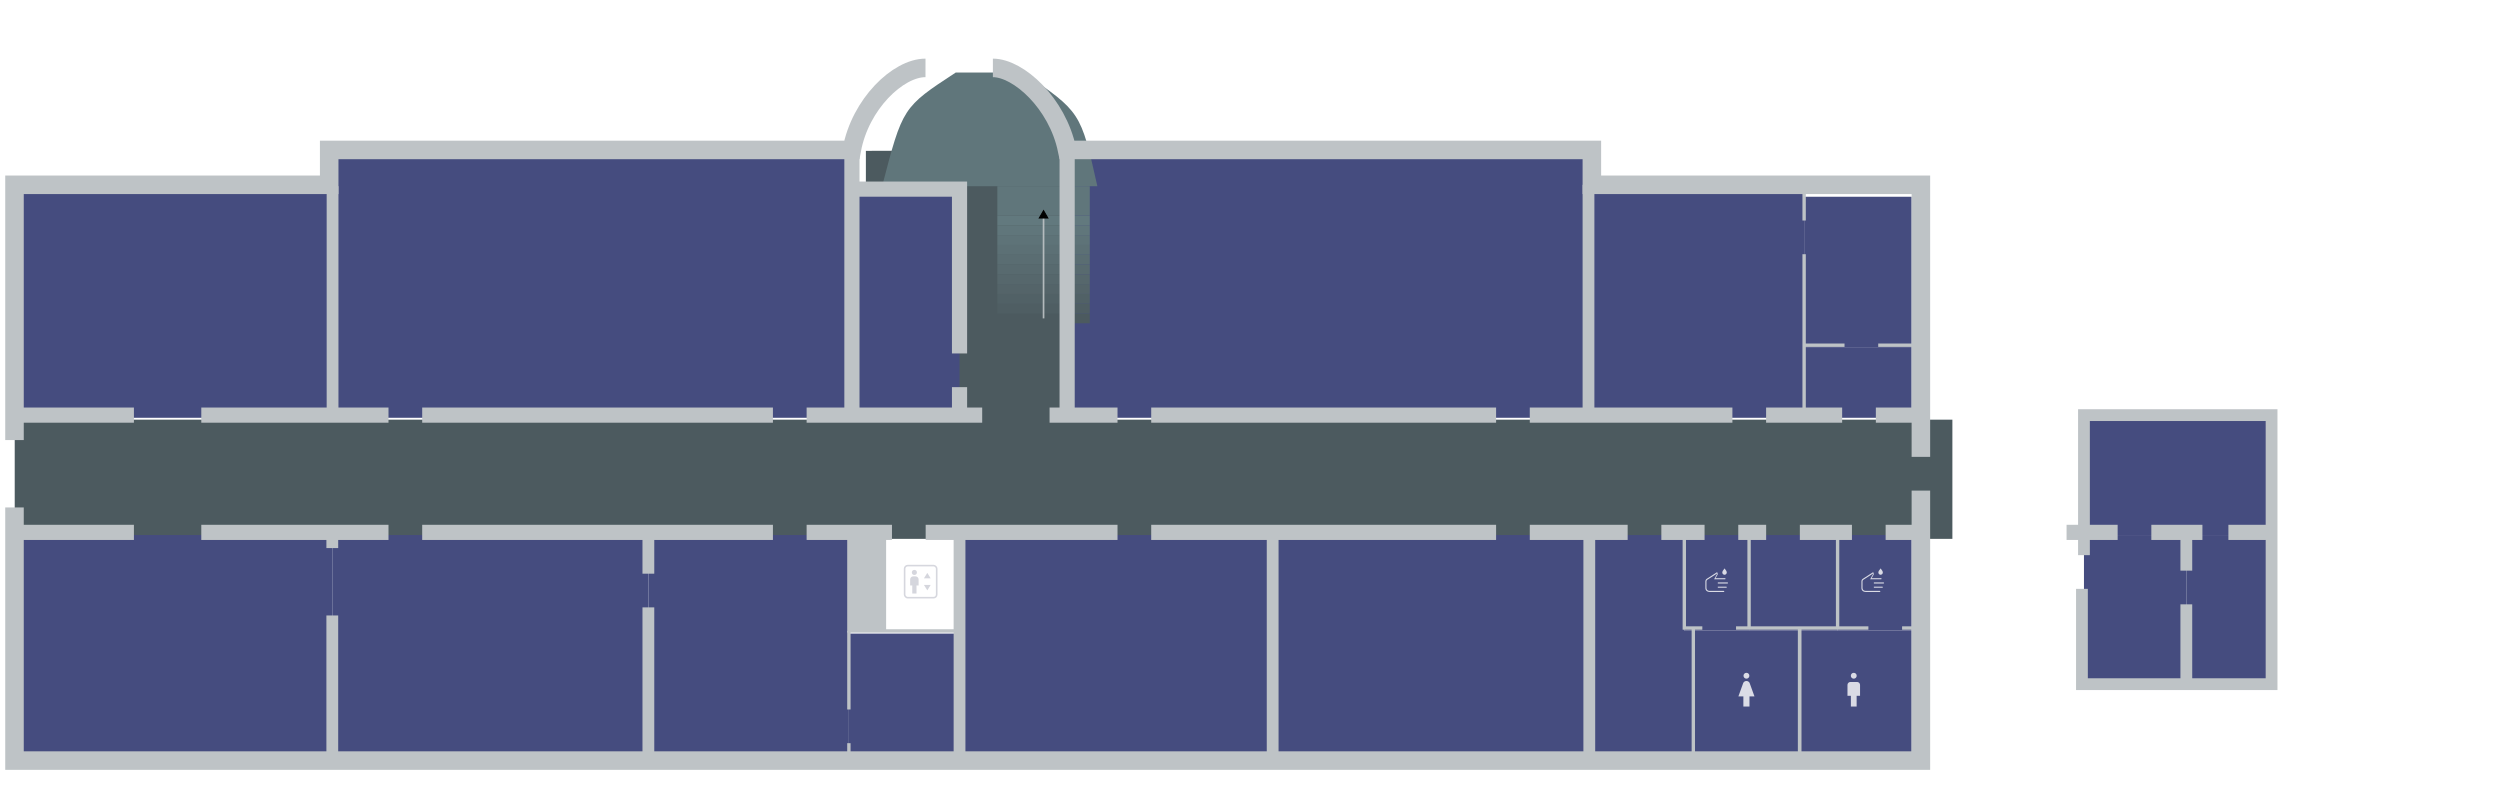<svg width="7300" height="2300" viewBox="0 0 7300 2300" version="1.1" id="svg1" xml:space="preserve"
  xmlns="http://www.w3.org/2000/svg">
  <defs id="defs1">
    <linearGradient id="swatch446">
      <stop style="stop-color:#4c5a5f;stop-opacity:1" offset="0" id="stop446" />
    </linearGradient>
    <marker style="overflow:visible" id="Triangle" refX="0" refY="0" orient="auto-start-reverse" markerWidth="1"
      markerHeight="1" viewBox="0 0 1 1" preserveAspectRatio="xMidYMid">
      <path transform="scale(0.5)" style="fill:context-stroke;fill-rule:evenodd;stroke:context-stroke;stroke-width:1pt"
        d="M 5.77,0 -2.88,5 V -5 Z" id="path597" />
    </marker>
    <filter style="color-interpolation-filters:sRGB" id="filter15" x="-0.151" y="-0.072" width="1.302"
      height="1.144">
      <feFlood result="flood" flood-opacity="0.396" flood-color="rgb(0,0,0)" id="feFlood13" />
      <feGaussianBlur result="blur" in="SourceGraphic" stdDeviation="3" id="feGaussianBlur13" />
      <feOffset result="offset" in="blur" dx="0" dy="0" id="feOffset13" />
      <feComposite result="comp1" operator="in" in="flood" in2="offset" id="feComposite14" />
      <feComposite result="comp2" operator="over" in="SourceGraphic" in2="comp1" id="feComposite15" />
    </filter>
    <filter style="color-interpolation-filters:sRGB" id="filter17" x="-0.193" y="-0.072" width="1.386" height="1.144">
      <feFlood result="flood" flood-opacity="0.396" flood-color="rgb(0,0,0)" id="feFlood15" />
      <feGaussianBlur result="blur" in="SourceGraphic" stdDeviation="3" id="feGaussianBlur15" />
      <feOffset result="offset" in="blur" dx="0" dy="0" id="feOffset15" />
      <feComposite result="comp1" operator="in" in="flood" in2="offset" id="feComposite16" />
      <feComposite result="comp2" operator="over" in="SourceGraphic" in2="comp1" id="feComposite17" />
    </filter>
    <filter style="color-interpolation-filters:sRGB" id="filter19" x="-0.107" y="-0.103" width="1.214"
      height="1.206">
      <feFlood result="flood" flood-opacity="0.396" flood-color="rgb(0,0,0)" id="feFlood17" />
      <feGaussianBlur result="blur" in="SourceGraphic" stdDeviation="3" id="feGaussianBlur17" />
      <feOffset result="offset" in="blur" dx="0" dy="0" id="feOffset17" />
      <feComposite result="comp1" operator="in" in="flood" in2="offset" id="feComposite18" />
      <feComposite result="comp2" operator="over" in="SourceGraphic" in2="comp1" id="feComposite19" />
    </filter>
    <filter style="color-interpolation-filters:sRGB" id="filter65" x="-0.101" y="-0.101" width="1.202"
      height="1.202">
      <feFlood result="flood" flood-opacity="0.396" flood-color="rgb(0,0,0)" id="feFlood64" />
      <feGaussianBlur result="blur" in="SourceGraphic" stdDeviation="3" id="feGaussianBlur64" />
      <feOffset result="offset" in="blur" dx="0" dy="0" id="feOffset64" />
      <feComposite result="comp1" operator="in" in="flood" in2="offset" id="feComposite64" />
      <feComposite result="comp2" operator="over" in="SourceGraphic" in2="comp1" id="feComposite65" />
    </filter>
    <filter style="color-interpolation-filters:sRGB" id="filter612" x="-0.017" y="-0.165" width="1.035"
      height="1.33">
      <feFlood result="flood" flood-opacity="1" flood-color="rgb(0,0,0)" id="feFlood611" />
      <feGaussianBlur result="blur" in="SourceGraphic" stdDeviation="2" id="feGaussianBlur611" />
      <feOffset result="offset" in="blur" dx="0" dy="0" id="feOffset611" />
      <feComposite result="comp1" operator="in" in="flood" in2="offset" id="feComposite611" />
      <feComposite result="comp2" operator="over" in="SourceGraphic" in2="comp1" id="feComposite612" />
    </filter>
    <filter style="color-interpolation-filters:sRGB" id="filter614" x="-0.017" y="-0.165" width="1.035"
      height="1.33">
      <feFlood result="flood" flood-opacity="1" flood-color="rgb(0,0,0)" id="feFlood612" />
      <feGaussianBlur result="blur" in="SourceGraphic" stdDeviation="2" id="feGaussianBlur612" />
      <feOffset result="offset" in="blur" dx="0" dy="0" id="feOffset612" />
      <feComposite result="comp1" operator="in" in="flood" in2="offset" id="feComposite613" />
      <feComposite result="comp2" operator="over" in="SourceGraphic" in2="comp1" id="feComposite614" />
    </filter>
    <filter style="color-interpolation-filters:sRGB" id="filter616" x="-0.017" y="-0.165" width="1.035"
      height="1.33">
      <feFlood result="flood" flood-opacity="1" flood-color="rgb(0,0,0)" id="feFlood614" />
      <feGaussianBlur result="blur" in="SourceGraphic" stdDeviation="2" id="feGaussianBlur614" />
      <feOffset result="offset" in="blur" dx="0" dy="0" id="feOffset614" />
      <feComposite result="comp1" operator="in" in="flood" in2="offset" id="feComposite615" />
      <feComposite result="comp2" operator="over" in="SourceGraphic" in2="comp1" id="feComposite616" />
    </filter>
    <filter style="color-interpolation-filters:sRGB" id="filter618" x="-0.017" y="-0.165" width="1.035"
      height="1.33">
      <feFlood result="flood" flood-opacity="1" flood-color="rgb(0,0,0)" id="feFlood616" />
      <feGaussianBlur result="blur" in="SourceGraphic" stdDeviation="2" id="feGaussianBlur616" />
      <feOffset result="offset" in="blur" dx="0" dy="0" id="feOffset616" />
      <feComposite result="comp1" operator="in" in="flood" in2="offset" id="feComposite617" />
      <feComposite result="comp2" operator="over" in="SourceGraphic" in2="comp1" id="feComposite618" />
    </filter>
    <filter style="color-interpolation-filters:sRGB" id="filter620" x="-0.017" y="-0.165" width="1.035"
      height="1.33">
      <feFlood result="flood" flood-opacity="1" flood-color="rgb(0,0,0)" id="feFlood618" />
      <feGaussianBlur result="blur" in="SourceGraphic" stdDeviation="2" id="feGaussianBlur618" />
      <feOffset result="offset" in="blur" dx="0" dy="0" id="feOffset618" />
      <feComposite result="comp1" operator="in" in="flood" in2="offset" id="feComposite619" />
      <feComposite result="comp2" operator="over" in="SourceGraphic" in2="comp1" id="feComposite620" />
    </filter>
    <filter style="color-interpolation-filters:sRGB" id="filter622" x="-0.017" y="-0.165" width="1.035"
      height="1.33">
      <feFlood result="flood" flood-opacity="1" flood-color="rgb(0,0,0)" id="feFlood620" />
      <feGaussianBlur result="blur" in="SourceGraphic" stdDeviation="2" id="feGaussianBlur620" />
      <feOffset result="offset" in="blur" dx="0" dy="0" id="feOffset620" />
      <feComposite result="comp1" operator="in" in="flood" in2="offset" id="feComposite621" />
      <feComposite result="comp2" operator="over" in="SourceGraphic" in2="comp1" id="feComposite622" />
    </filter>
    <filter style="color-interpolation-filters:sRGB" id="filter624" x="-0.017" y="-0.165" width="1.035"
      height="1.33">
      <feFlood result="flood" flood-opacity="1" flood-color="rgb(0,0,0)" id="feFlood622" />
      <feGaussianBlur result="blur" in="SourceGraphic" stdDeviation="2" id="feGaussianBlur622" />
      <feOffset result="offset" in="blur" dx="0" dy="0" id="feOffset622" />
      <feComposite result="comp1" operator="in" in="flood" in2="offset" id="feComposite623" />
      <feComposite result="comp2" operator="over" in="SourceGraphic" in2="comp1" id="feComposite624" />
    </filter>
    <filter style="color-interpolation-filters:sRGB" id="filter626" x="-0.017" y="-0.165" width="1.035"
      height="1.33">
      <feFlood result="flood" flood-opacity="1" flood-color="rgb(0,0,0)" id="feFlood624" />
      <feGaussianBlur result="blur" in="SourceGraphic" stdDeviation="2" id="feGaussianBlur624" />
      <feOffset result="offset" in="blur" dx="0" dy="0" id="feOffset624" />
      <feComposite result="comp1" operator="in" in="flood" in2="offset" id="feComposite625" />
      <feComposite result="comp2" operator="over" in="SourceGraphic" in2="comp1" id="feComposite626" />
    </filter>
    <filter style="color-interpolation-filters:sRGB" id="filter628" x="-0.017" y="-0.165" width="1.035"
      height="1.33">
      <feFlood result="flood" flood-opacity="1" flood-color="rgb(0,0,0)" id="feFlood626" />
      <feGaussianBlur result="blur" in="SourceGraphic" stdDeviation="2" id="feGaussianBlur626" />
      <feOffset result="offset" in="blur" dx="0" dy="0" id="feOffset626" />
      <feComposite result="comp1" operator="in" in="flood" in2="offset" id="feComposite627" />
      <feComposite result="comp2" operator="over" in="SourceGraphic" in2="comp1" id="feComposite628" />
    </filter>
    <filter style="color-interpolation-filters:sRGB" id="filter630" x="-0.017" y="-0.165" width="1.035"
      height="1.33">
      <feFlood result="flood" flood-opacity="1" flood-color="rgb(0,0,0)" id="feFlood628" />
      <feGaussianBlur result="blur" in="SourceGraphic" stdDeviation="2" id="feGaussianBlur628" />
      <feOffset result="offset" in="blur" dx="0" dy="0" id="feOffset628" />
      <feComposite result="comp1" operator="in" in="flood" in2="offset" id="feComposite629" />
      <feComposite result="comp2" operator="over" in="SourceGraphic" in2="comp1" id="feComposite630" />
    </filter>
    <filter style="color-interpolation-filters:sRGB" id="filter632" x="-0.017" y="-0.165" width="1.035"
      height="1.33">
      <feFlood result="flood" flood-opacity="1" flood-color="rgb(0,0,0)" id="feFlood630" />
      <feGaussianBlur result="blur" in="SourceGraphic" stdDeviation="2" id="feGaussianBlur630" />
      <feOffset result="offset" in="blur" dx="0" dy="0" id="feOffset630" />
      <feComposite result="comp1" operator="in" in="flood" in2="offset" id="feComposite631" />
      <feComposite result="comp2" operator="over" in="SourceGraphic" in2="comp1" id="feComposite632" />
    </filter>
    <filter style="color-interpolation-filters:sRGB" id="filter634" x="-0.017" y="-0.165" width="1.035"
      height="1.33">
      <feFlood result="flood" flood-opacity="1" flood-color="rgb(0,0,0)" id="feFlood632" />
      <feGaussianBlur result="blur" in="SourceGraphic" stdDeviation="2" id="feGaussianBlur632" />
      <feOffset result="offset" in="blur" dx="0" dy="0" id="feOffset632" />
      <feComposite result="comp1" operator="in" in="flood" in2="offset" id="feComposite633" />
      <feComposite result="comp2" operator="over" in="SourceGraphic" in2="comp1" id="feComposite634" />
    </filter>
    <filter style="color-interpolation-filters:sRGB" id="filter636" x="-0.017" y="-0.165" width="1.035"
      height="1.33">
      <feFlood result="flood" flood-opacity="1" flood-color="rgb(0,0,0)" id="feFlood634" />
      <feGaussianBlur result="blur" in="SourceGraphic" stdDeviation="2" id="feGaussianBlur634" />
      <feOffset result="offset" in="blur" dx="0" dy="0" id="feOffset634" />
      <feComposite result="comp1" operator="in" in="flood" in2="offset" id="feComposite635" />
      <feComposite result="comp2" operator="over" in="SourceGraphic" in2="comp1" id="feComposite636" />
    </filter>
    <filter style="color-interpolation-filters:sRGB" id="filter661" x="-0.017" y="-0.165" width="1.035"
      height="1.33">
      <feFlood result="flood" flood-opacity="1" flood-color="rgb(0,0,0)" id="feFlood660" />
      <feGaussianBlur result="blur" in="SourceGraphic" stdDeviation="2" id="feGaussianBlur660" />
      <feOffset result="offset" in="blur" dx="0" dy="0" id="feOffset660" />
      <feComposite result="comp1" operator="in" in="flood" in2="offset" id="feComposite660" />
      <feComposite result="comp2" operator="over" in="SourceGraphic" in2="comp1" id="feComposite661" />
    </filter>
    <filter style="color-interpolation-filters:sRGB" id="filter663" x="-0.017" y="-0.165" width="1.035"
      height="1.33">
      <feFlood result="flood" flood-opacity="1" flood-color="rgb(0,0,0)" id="feFlood661" />
      <feGaussianBlur result="blur" in="SourceGraphic" stdDeviation="2" id="feGaussianBlur661" />
      <feOffset result="offset" in="blur" dx="0" dy="0" id="feOffset661" />
      <feComposite result="comp1" operator="in" in="flood" in2="offset" id="feComposite662" />
      <feComposite result="comp2" operator="over" in="SourceGraphic" in2="comp1" id="feComposite663" />
    </filter>
    <filter style="color-interpolation-filters:sRGB" id="filter665" x="-0.017" y="-0.165" width="1.035"
      height="1.33">
      <feFlood result="flood" flood-opacity="1" flood-color="rgb(0,0,0)" id="feFlood663" />
      <feGaussianBlur result="blur" in="SourceGraphic" stdDeviation="2" id="feGaussianBlur663" />
      <feOffset result="offset" in="blur" dx="0" dy="0" id="feOffset663" />
      <feComposite result="comp1" operator="in" in="flood" in2="offset" id="feComposite664" />
      <feComposite result="comp2" operator="over" in="SourceGraphic" in2="comp1" id="feComposite665" />
    </filter>
    <filter style="color-interpolation-filters:sRGB" id="filter667" x="-0.017" y="-0.165" width="1.035"
      height="1.33">
      <feFlood result="flood" flood-opacity="1" flood-color="rgb(0,0,0)" id="feFlood665" />
      <feGaussianBlur result="blur" in="SourceGraphic" stdDeviation="2" id="feGaussianBlur665" />
      <feOffset result="offset" in="blur" dx="0" dy="0" id="feOffset665" />
      <feComposite result="comp1" operator="in" in="flood" in2="offset" id="feComposite666" />
      <feComposite result="comp2" operator="over" in="SourceGraphic" in2="comp1" id="feComposite667" />
    </filter>
    <filter style="color-interpolation-filters:sRGB" id="filter669" x="-0.017" y="-0.165" width="1.035"
      height="1.33">
      <feFlood result="flood" flood-opacity="1" flood-color="rgb(0,0,0)" id="feFlood667" />
      <feGaussianBlur result="blur" in="SourceGraphic" stdDeviation="2" id="feGaussianBlur667" />
      <feOffset result="offset" in="blur" dx="0" dy="0" id="feOffset667" />
      <feComposite result="comp1" operator="in" in="flood" in2="offset" id="feComposite668" />
      <feComposite result="comp2" operator="over" in="SourceGraphic" in2="comp1" id="feComposite669" />
    </filter>
    <filter style="color-interpolation-filters:sRGB" id="filter671" x="-0.017" y="-0.165" width="1.035"
      height="1.33">
      <feFlood result="flood" flood-opacity="1" flood-color="rgb(0,0,0)" id="feFlood669" />
      <feGaussianBlur result="blur" in="SourceGraphic" stdDeviation="2" id="feGaussianBlur669" />
      <feOffset result="offset" in="blur" dx="0" dy="0" id="feOffset669" />
      <feComposite result="comp1" operator="in" in="flood" in2="offset" id="feComposite670" />
      <feComposite result="comp2" operator="over" in="SourceGraphic" in2="comp1" id="feComposite671" />
    </filter>
    <filter style="color-interpolation-filters:sRGB" id="filter673" x="-0.017" y="-0.165" width="1.035"
      height="1.33">
      <feFlood result="flood" flood-opacity="1" flood-color="rgb(0,0,0)" id="feFlood671" />
      <feGaussianBlur result="blur" in="SourceGraphic" stdDeviation="2" id="feGaussianBlur671" />
      <feOffset result="offset" in="blur" dx="0" dy="0" id="feOffset671" />
      <feComposite result="comp1" operator="in" in="flood" in2="offset" id="feComposite672" />
      <feComposite result="comp2" operator="over" in="SourceGraphic" in2="comp1" id="feComposite673" />
    </filter>
    <filter style="color-interpolation-filters:sRGB" id="filter675" x="-0.017" y="-0.165" width="1.035"
      height="1.33">
      <feFlood result="flood" flood-opacity="1" flood-color="rgb(0,0,0)" id="feFlood673" />
      <feGaussianBlur result="blur" in="SourceGraphic" stdDeviation="2" id="feGaussianBlur673" />
      <feOffset result="offset" in="blur" dx="0" dy="0" id="feOffset673" />
      <feComposite result="comp1" operator="in" in="flood" in2="offset" id="feComposite674" />
      <feComposite result="comp2" operator="over" in="SourceGraphic" in2="comp1" id="feComposite675" />
    </filter>
    <filter style="color-interpolation-filters:sRGB" id="filter677" x="-0.017" y="-0.165" width="1.035"
      height="1.33">
      <feFlood result="flood" flood-opacity="1" flood-color="rgb(0,0,0)" id="feFlood675" />
      <feGaussianBlur result="blur" in="SourceGraphic" stdDeviation="2" id="feGaussianBlur675" />
      <feOffset result="offset" in="blur" dx="0" dy="0" id="feOffset675" />
      <feComposite result="comp1" operator="in" in="flood" in2="offset" id="feComposite676" />
      <feComposite result="comp2" operator="over" in="SourceGraphic" in2="comp1" id="feComposite677" />
    </filter>
    <filter style="color-interpolation-filters:sRGB" id="filter679" x="-0.017" y="-0.165" width="1.035"
      height="1.33">
      <feFlood result="flood" flood-opacity="1" flood-color="rgb(0,0,0)" id="feFlood677" />
      <feGaussianBlur result="blur" in="SourceGraphic" stdDeviation="2" id="feGaussianBlur677" />
      <feOffset result="offset" in="blur" dx="0" dy="0" id="feOffset677" />
      <feComposite result="comp1" operator="in" in="flood" in2="offset" id="feComposite678" />
      <feComposite result="comp2" operator="over" in="SourceGraphic" in2="comp1" id="feComposite679" />
    </filter>
    <filter style="color-interpolation-filters:sRGB" id="filter681" x="-0.017" y="-0.165" width="1.035"
      height="1.33">
      <feFlood result="flood" flood-opacity="1" flood-color="rgb(0,0,0)" id="feFlood679" />
      <feGaussianBlur result="blur" in="SourceGraphic" stdDeviation="2" id="feGaussianBlur679" />
      <feOffset result="offset" in="blur" dx="0" dy="0" id="feOffset679" />
      <feComposite result="comp1" operator="in" in="flood" in2="offset" id="feComposite680" />
      <feComposite result="comp2" operator="over" in="SourceGraphic" in2="comp1" id="feComposite681" />
    </filter>
    <filter style="color-interpolation-filters:sRGB" id="filter182-2" x="-0.103" y="-0.072" width="1.207"
      height="1.144">
      <feFlood result="flood" flood-opacity="0.396" flood-color="rgb(0,0,0)" id="feFlood181-9" />
      <feGaussianBlur result="blur" in="SourceGraphic" stdDeviation="3" id="feGaussianBlur181-8" />
      <feOffset result="offset" in="blur" dx="0" dy="0" id="feOffset181-4" />
      <feComposite result="comp1" operator="in" in="flood" in2="offset" id="feComposite181-5" />
      <feComposite result="comp2" operator="over" in="SourceGraphic" in2="comp1" id="feComposite182-1" />
    </filter>
  </defs>
  <g id="floor_0" transform="matrix(40.994,0,0,40.994,1.002,-9610.757)" style="display:inline">
    <path
      style="font-variation-settings:'wdth' 70,'wght' 600;display:inline;fill:#4c5a5f;fill-opacity:1;stroke:none;stroke-width:.488"
      d="m 1.024,264.337 h 60.628 v -19.149 l 15.581,-0.049 v 19.198 H 139.044 l 1e-5,8.489 H 1.024 Z"
      id="path455" />
    <g id="rooms_0" style="display:inline" transform="matrix(0.024,0,0,0.024,-0.024,255.987)">
      <rect
        style="font-variation-settings:'wdth' 70,'wght' 600;fill:#000;fill-opacity:0;stroke:none;stroke-width:10.017;stroke-linecap:butt;stroke-linejoin:miter;stroke-dasharray:none;stroke-opacity:1"
        id="rect2" width="205" height="292.5" x="2629.906" y="690.28" />
      <rect
        style="font-variation-settings:'wdth' 70,'wght' 600;display:inline;fill:#454c7f;fill-opacity:1;stroke-width:975.496;stroke-dasharray:none"
        id="GU001" width="1547.352" height="787" x="3167.152" y="-444.72" />
      <rect
        style="font-variation-settings:'wdth' 70,'wght' 600;display:inline;fill:#454c7f;fill-opacity:1;stroke-width:584.643;stroke-dasharray:none"
        id="GU002" width="639.964" height="683.5" x="4714.504" y="-341.22" />
      <rect
        style="font-variation-settings:'wdth' 70,'wght' 600;display:inline;fill:#454c7f;fill-opacity:1;stroke-width:227.443;stroke-dasharray:none"
        id="GU003" width="319.033" height="207.5" x="5354.468" y="134.78" />
      <rect
        style="font-variation-settings:'wdth' 70,'wght' 600;display:inline;fill:#454c7f;fill-opacity:1;stroke-width:334.38;stroke-dasharray:none"
        id="GU003_A" width="319.033" height="448.496" x="5354.468" y="-313.716" />
      <rect
        style="font-variation-settings:'wdth' 70,'wght' 600;display:inline;fill:#454c7f;fill-opacity:1;stroke-width:241.377;stroke-dasharray:none"
        id="GU005" width="262.691" height="283.836" x="5191.104" y="690.28" />
      <path
        style="font-variation-settings:'wdth' 70,'wght' 600;display:inline;fill:#454c7f;fill-opacity:1;stroke:none;stroke-width:0;stroke-linecap:butt;stroke-dasharray:none;stroke-opacity:1"
        d="m 4716.866,690.28 h 281.992 v 283.836 h 26.528 v 393.478 h -308.519 z" id="GU007" />
      <rect
        style="font-variation-settings:'wdth' 70,'wght' 600;display:inline;fill:#454c7f;fill-opacity:1;stroke-width:705.248;stroke-dasharray:none"
        id="GU008" width="939.745" height="677.314" x="3777.121" y="690.28" />
      <rect
        style="font-variation-settings:'wdth' 70,'wght' 600;display:inline;fill:#454c7f;fill-opacity:1;stroke-width:701.333;stroke-dasharray:none"
        id="GU009" width="929.341" height="677.314" x="2847.78" y="690.28" />
      <rect
        style="font-variation-settings:'wdth' 70,'wght' 600;display:inline;fill:#454c7f;fill-opacity:1;stroke-width:562.134;stroke-dasharray:none"
        id="GU010" width="595.121" height="679.5" x="1924.284" y="690.28" />
      <rect
        style="font-variation-settings:'wdth' 70,'wght' 600;display:inline;fill:#454c7f;fill-opacity:1;stroke-width:313.095;stroke-dasharray:none"
        id="GU010_A" width="326" height="384.814" x="2519.406" y="982.78" />
      <rect
        style="font-variation-settings:'wdth' 70,'wght' 600;display:inline;fill:#454c7f;fill-opacity:1;stroke-width:705.763;stroke-dasharray:none"
        id="GU011" width="938.093" height="679.5" x="986.191" y="690.28" />
      <rect
        style="font-variation-settings:'wdth' 70,'wght' 600;display:inline;fill:#454c7f;fill-opacity:1;stroke-width:707.679;stroke-dasharray:none"
        id="GU012" width="943.191" height="679.5" x="43" y="690.28" />
      <rect
        style="font-variation-settings:'wdth' 70,'wght' 600;display:inline;fill:#454c7f;fill-opacity:1;stroke-width:710.07;stroke-dasharray:none"
        id="GU013" width="944" height="683.5" x="43" y="-341.22" />
      <rect
        style="font-variation-settings:'wdth' 70,'wght' 600;display:inline;opacity:1;fill:#454c7f;fill-opacity:1;stroke-width:972.385;stroke-dasharray:none"
        id="GU014" width="1541.408" height="785" x="987" y="-442.72" />
      <rect
        style="font-variation-settings:'wdth' 70,'wght' 600;display:inline;opacity:1;fill:#454c7f;fill-opacity:1;stroke-width:409.135;stroke-dasharray:none"
        id="GU015" width="319.372" height="670.729" x="2528.408" y="-328.449" />
      <rect
        style="font-variation-settings:'wdth' 70,'wght' 600;display:inline;fill:#454c7f;fill-opacity:1;stroke-width:298.435;stroke-dasharray:none"
        id="GU_outside_1_A" width="253" height="450.5" x="6488.807" y="690.28" />
      <rect
        style="font-variation-settings:'wdth' 70,'wght' 600;display:inline;fill:#454c7f;fill-opacity:1;stroke-width:327.031;stroke-dasharray:none"
        id="GU_outside_1" width="303.806" height="450.5" x="6185.001" y="690.28" />
      <rect
        style="font-variation-settings:'wdth' 70,'wght' 600;display:inline;fill:#454c7f;fill-opacity:1;stroke-width:389.12;stroke-dasharray:none"
        id="GU_outside_2" width="556.806" height="348" x="6185.001" y="342.28" />
      <rect
        style="font-variation-settings:'wdth' 70,'wght' 600;display:inline;fill:#454c7f;fill-opacity:1;stroke-width:206.492;stroke-dasharray:none"
        id="rect22" width="192.246" height="283.836" x="4998.858" y="690.28" />
      <rect
        style="font-variation-settings:'wdth' 70,'wght' 600;display:inline;fill:#454c7f;fill-opacity:1;stroke-width:220.747;stroke-dasharray:none"
        id="rect44" width="219.705" height="283.836" x="5453.794" y="690.28" />
      <rect
        style="font-variation-settings:'wdth' 70,'wght' 600;display:inline;fill:#454c7f;fill-opacity:1;stroke-width:308.334;stroke-dasharray:none"
        id="rect45" width="332.437" height="365.978" x="5341.062" y="974.116" />
      <rect
        style="font-variation-settings:'wdth' 70,'wght' 600;display:inline;fill:#454c7f;fill-opacity:1;stroke-width:300.461;stroke-dasharray:none"
        id="rect46" width="315.676" height="365.978" x="5025.386" y="974.116" />
    </g>
    <g id="staires_0" transform="matrix(-0.024,0,0,-0.024,133.4,264.732)" style="display:inline">
      <path
        style="font-variation-settings:'wdth' 70,'wght' 600;display:inline;fill:#60767b;fill-opacity:1;stroke:none;stroke-width:0;stroke-linecap:butt;stroke-dasharray:none;stroke-opacity:1"
        d="m 2941.231,709.452 c -60.903,234.251 -60.752,234.045 -218.372,337.296 h -200 C 2351.9,929.875 2351.903,929.875 2302.487,709.452 Z"
        id="path147" transform="translate(-4.1749921e-4,-8.386638e-5)" />
      <rect
        style="font-variation-settings:'wdth' 70,'wght' 600;display:inline;fill:#4c5a5f;fill-opacity:1;stroke-width:8.085;stroke-dasharray:none;filter:url(#filter661)"
        id="rect147" width="274.372" height="29.064" x="-2599.36" y="-331.615" transform="scale(-1)" />
      <rect
        style="font-variation-settings:'wdth' 70,'wght' 600;display:inline;fill:#4f5e63;fill-opacity:1;stroke-width:8.085;stroke-dasharray:none;filter:url(#filter663)"
        id="rect148" width="274.372" height="29.064" x="-2599.36" y="-360.68" transform="scale(-1)" />
      <rect
        style="font-variation-settings:'wdth' 70,'wght' 600;display:inline;fill:#516166;fill-opacity:1;stroke-width:8.085;stroke-dasharray:none;filter:url(#filter665)"
        id="rect149" width="274.372" height="29.064" x="-2599.36" y="-389.744" transform="scale(-1)" />
      <rect
        style="font-variation-settings:'wdth' 70,'wght' 600;display:inline;fill:#546469;fill-opacity:1;stroke-width:8.085;stroke-dasharray:none;filter:url(#filter667)"
        id="rect150" width="274.372" height="29.064" x="-2599.36" y="-418.808" transform="scale(-1)" />
      <rect
        style="font-variation-settings:'wdth' 70,'wght' 600;display:inline;fill:#56676c;fill-opacity:1;stroke-width:8.085;stroke-dasharray:none;filter:url(#filter669)"
        id="rect151" width="274.372" height="29.064" x="-2599.36" y="-447.873" transform="scale(-1)" />
      <rect
        style="font-variation-settings:'wdth' 70,'wght' 600;display:inline;fill:#586a6f;fill-opacity:1;stroke-width:8.085;stroke-dasharray:none;filter:url(#filter671)"
        id="rect152" width="274.372" height="29.064" x="-2599.36" y="-476.937" transform="scale(-1)" />
      <rect
        style="font-variation-settings:'wdth' 70,'wght' 600;display:inline;fill:#5a6d72;fill-opacity:1;stroke-width:8.085;stroke-dasharray:none;filter:url(#filter673)"
        id="rect153" width="274.372" height="29.064" x="-2599.36" y="-506.002" transform="scale(-1)" />
      <rect
        style="font-variation-settings:'wdth' 70,'wght' 600;display:inline;fill:#5c7075;fill-opacity:1;stroke-width:8.085;stroke-dasharray:none;filter:url(#filter675)"
        id="rect154" width="274.372" height="29.064" x="-2599.36" y="-535.066" transform="scale(-1)" />
      <rect
        style="font-variation-settings:'wdth' 70,'wght' 600;display:inline;fill:#5e7378;fill-opacity:1;stroke-width:8.085;stroke-dasharray:none;filter:url(#filter677)"
        id="rect155" width="274.372" height="29.064" x="-2599.36" y="-564.13" transform="scale(-1)" />
      <rect
        style="font-variation-settings:'wdth' 70,'wght' 600;display:inline;fill:#60767b;fill-opacity:1;stroke-width:8.085;stroke-dasharray:none;filter:url(#filter679)"
        id="rect156" width="274.372" height="29.064" x="-2599.36" y="-593.195" transform="scale(-1)" />
      <rect
        style="font-variation-settings:'wdth' 70,'wght' 600;display:inline;fill:#62797e;fill-opacity:1;stroke-width:8.085;stroke-dasharray:none;filter:url(#filter681)"
        id="rect157" width="274.372" height="29.064" x="-2599.36" y="-622.259" transform="scale(-1)" />
      <rect
        style="font-variation-settings:'wdth' 70,'wght' 600;display:inline;fill:#60767b;fill-opacity:1;stroke-width:14.005;stroke-dasharray:none"
        id="rect158" width="274.372" height="87.203" x="-2599.36" y="-709.462" transform="scale(-1)" />
      <path
        style="font-variation-settings:'wdth' 70,'wght' 600;display:inline;opacity:.9;fill:none;fill-opacity:1;stroke:#bec3c6;stroke-width:5;stroke-dasharray:none;stroke-opacity:1;marker-end:url(#Triangle)"
        d="M 2462.173,317.083 V 622.259" id="path161" />
    </g>
    <g id="walls_0" transform="matrix(0.024,0,0,0.024,-0.024,244.2)" style="display:inline">
      <path
        style="font-variation-settings:'wdth' 70,'wght' 600;fill:none;stroke:#bec3c6;stroke-width:55;stroke-linecap:butt;stroke-dasharray:none;stroke-opacity:1"
        d="M 2746.78,-205.025 C 2665.287,-205.133 2553.021,-97.649 2528,38.5 H 977 v 103.5 H 43 v 757.5"
        id="path173" />
      <path
        style="font-variation-settings:'wdth' 70,'wght' 600;fill:none;stroke:#bec3c6;stroke-width:55;stroke-dasharray:none;stroke-opacity:1"
        d="M 5701,949.5 V 142 h -976.5 v -103.5 H 3167 c -28.961,-139.184 -144.55,-243.525 -220.22,-243.525"
        id="path203" />
      <path
        style="font-variation-settings:'wdth' 70,'wght' 600;fill:none;stroke:#bec3c6;stroke-width:55;stroke-linecap:butt;stroke-dasharray:none;stroke-opacity:1"
        d="m 43,1099.5 v 751.314 h 5658 v -801.314" id="path204" />
      <path
        style="font-variation-settings:'wdth' 70,'wght' 600;fill:none;stroke:#bec3c6;stroke-width:45;stroke-linecap:butt;stroke-dasharray:none;stroke-opacity:1"
        d="M 397.418,1225.5 H 43" id="path205" transform="translate(-1.3713269e-7,-400)" />
      <path
        style="font-variation-settings:'wdth' 70,'wght' 600;fill:none;stroke:#bec3c6;stroke-width:45;stroke-linecap:butt;stroke-dasharray:none;stroke-opacity:1"
        d="M 1153.012,825.5 H 597.418" id="path206" />
      <path
        style="font-variation-settings:'wdth' 70,'wght' 600;fill:none;stroke:#bec3c6;stroke-width:45;stroke-linecap:butt;stroke-dasharray:none;stroke-opacity:1"
        d="M 2293.955,1225.5 H 1253.012" id="path207" transform="translate(-1.3713269e-7,-400)" />
      <path
        style="font-variation-settings:'wdth' 70,'wght' 600;fill:none;stroke:#bec3c6;stroke-width:45;stroke-linecap:butt;stroke-dasharray:none;stroke-opacity:1"
        d="m 2393.955,825.5 h 521.08" id="path208" />
      <path
        style="font-variation-settings:'wdth' 70,'wght' 600;fill:none;stroke:#bec3c6;stroke-width:45;stroke-linecap:butt;stroke-dasharray:none;stroke-opacity:1"
        d="M 3316.662,1225.5 H 3115.035" id="path209" transform="translate(-1.3713269e-7,-400)" />
      <path
        style="font-variation-settings:'wdth' 70,'wght' 600;fill:none;stroke:#bec3c6;stroke-width:45;stroke-linecap:butt;stroke-dasharray:none;stroke-opacity:1"
        d="M 4440.255,825.5 H 3416.662" id="path210" />
      <path
        style="font-variation-settings:'wdth' 70,'wght' 600;fill:none;stroke:#bec3c6;stroke-width:45;stroke-linecap:butt;stroke-dasharray:none;stroke-opacity:1"
        d="M 5141.604,825.5 H 4540.255" id="path211" />
      <path
        style="font-variation-settings:'wdth' 70,'wght' 600;fill:none;stroke:#bec3c6;stroke-width:45;stroke-linecap:butt;stroke-dasharray:none;stroke-opacity:1"
        d="M 5700.999,1225.5 H 5567.332" id="path212" transform="translate(-1.3713269e-7,-400)" />
      <path
        style="font-variation-settings:'wdth' 70,'wght' 600;fill:none;stroke:#bec3c6;stroke-width:45;stroke-linecap:butt;stroke-dasharray:none;stroke-opacity:1"
        d="M 397.418,1573.5 H 43" id="path213" transform="translate(-1.3713269e-7,-400)" />
      <path
        style="font-variation-settings:'wdth' 70,'wght' 600;fill:none;stroke:#bec3c6;stroke-width:45;stroke-linecap:butt;stroke-dasharray:none;stroke-opacity:1"
        d="M 1153.012,1573.5 H 597.418" id="path214" transform="translate(-1.3713269e-7,-400)" />
      <path
        style="font-variation-settings:'wdth' 70,'wght' 600;fill:none;stroke:#bec3c6;stroke-width:45;stroke-linecap:butt;stroke-dasharray:none;stroke-opacity:1"
        d="M 2293.955,1573.5 H 1253.012" id="path215" transform="translate(-1.3713269e-7,-400)" />
      <path
        style="font-variation-settings:'wdth' 70,'wght' 600;fill:none;stroke:#bec3c6;stroke-width:45;stroke-linecap:butt;stroke-dasharray:none;stroke-opacity:1"
        d="M 3316.662,1573.5 H 2747.27" id="path216" transform="translate(-1.3713269e-7,-400)" />
      <path
        style="font-variation-settings:'wdth' 70,'wght' 600;fill:none;stroke:#bec3c6;stroke-width:45;stroke-linecap:butt;stroke-dasharray:none;stroke-opacity:1"
        d="M 4440.255,1573.5 H 3416.662" id="path217" transform="translate(-1.3713269e-7,-400)" />
      <path
        style="font-variation-settings:'wdth' 70,'wght' 600;fill:none;stroke:#bec3c6;stroke-width:45;stroke-linecap:butt;stroke-dasharray:none;stroke-opacity:1"
        d="M 4830.728,1573.5 H 4540.255" id="path218" transform="translate(-1.3713269e-7,-400)" />
      <path
        style="font-variation-settings:'wdth' 70,'wght' 600;fill:none;stroke:#bec3c6;stroke-width:45;stroke-linecap:butt;stroke-dasharray:none;stroke-opacity:1"
        d="M 5496.381,1573.5 H 5341.769" id="path219" transform="translate(-1.3713269e-7,-400)" />
      <path
        style="font-variation-settings:'wdth' 70,'wght' 600;fill:none;stroke:#bec3c6;stroke-width:45;stroke-linecap:butt;stroke-dasharray:none;stroke-opacity:1"
        d="M 5701,1573.5 H 5596.381" id="path220" transform="translate(-1.3713269e-7,-400)" />
      <path
        style="font-variation-settings:'wdth' 70,'wght' 600;fill:none;stroke:#bec3c6;stroke-width:45;stroke-linecap:butt;stroke-dasharray:none;stroke-opacity:1"
        d="m 5241.769,1573.5 h -82.769" id="path221" transform="translate(-1.3713269e-7,-400)" />
      <path
        style="font-variation-settings:'wdth' 70,'wght' 600;fill:none;stroke:#bec3c6;stroke-width:45;stroke-linecap:butt;stroke-dasharray:none;stroke-opacity:1"
        d="M 5059,1573.5 H 4930.728" id="path222" transform="translate(-1.3713269e-7,-400)" />
      <path
        style="font-variation-settings:'wdth' 70,'wght' 600;fill:none;stroke:#bec3c6;stroke-width:45;stroke-linecap:butt;stroke-dasharray:none;stroke-opacity:1"
        d="M 2647.27,1573.5 H 2393.955" id="path223" transform="translate(-1.3713269e-7,-400)" />
      <path
        style="font-variation-settings:'wdth' 70,'wght' 600;fill:none;stroke:#bec3c6;stroke-width:45;stroke-linecap:butt;stroke-dasharray:none;stroke-opacity:1"
        d="m 6284.962,1573.5 h -151.601" id="path224" transform="translate(-1.3713269e-7,-400)" />
      <path
        style="font-variation-settings:'wdth' 70,'wght' 600;fill:none;stroke:#bec3c6;stroke-width:45;stroke-linecap:butt;stroke-dasharray:none;stroke-opacity:1"
        d="m 6741.807,1173.5 h -128.125" id="path225" />
      <path
        style="font-variation-settings:'wdth' 70,'wght' 600;fill:none;stroke:#bec3c6;stroke-width:35;stroke-linecap:butt;stroke-dasharray:none;stroke-opacity:1"
        d="M 987,146 V 825.5" id="path227" />
      <path
        style="font-variation-settings:'wdth' 70,'wght' 600;fill:none;stroke:#bec3c6;stroke-width:35;stroke-linecap:butt;stroke-dasharray:none;stroke-opacity:1"
        d="M 4714.504,142 V 821.5" id="path228" />
      <path
        style="font-variation-settings:'wdth' 70,'wght' 600;fill:none;stroke:#bec3c6;stroke-width:35;stroke-linecap:butt;stroke-dasharray:none;stroke-opacity:1"
        d="m 986.191,1420.099 v 432.902" id="path229" />
      <path
        style="font-variation-settings:'wdth' 70,'wght' 600;fill:none;stroke:#bec3c6;stroke-width:35;stroke-linecap:butt;stroke-dasharray:none;stroke-opacity:1"
        d="m 1924.284,1396.099 v 456.902" id="path230" />
      <path
        style="font-variation-settings:'wdth' 70,'wght' 600;fill:none;stroke:#bec3c6;stroke-width:35;stroke-linecap:butt;stroke-dasharray:none;stroke-opacity:1"
        d="m 2847.78,1171.314 v 679.5" id="path231" />
      <path
        style="font-variation-settings:'wdth' 70,'wght' 600;fill:none;stroke:#bec3c6;stroke-width:35;stroke-linecap:butt;stroke-dasharray:none;stroke-opacity:1"
        d="m 3777.121,1173.5 v 679.5" id="path232" />
      <path
        style="font-variation-settings:'wdth' 70,'wght' 600;fill:none;stroke:#bec3c6;stroke-width:35;stroke-linecap:butt;stroke-dasharray:none;stroke-opacity:1"
        d="m 4716.866,1173.5 v 679.5" id="path233" />
      <path
        style="font-variation-settings:'wdth' 70,'wght' 600;fill:none;stroke:#bec3c6;stroke-width:35;stroke-linecap:butt;stroke-dasharray:none;stroke-opacity:1"
        d="m 6179.001,1341.118 v 282.882 h 562.806 V 825.5 H 6185.001 V 1241.118" id="path235" />
      <path
        style="font-variation-settings:'wdth' 70,'wght' 600;fill:none;stroke:#bec3c6;stroke-width:35;stroke-linecap:butt;stroke-dasharray:none;stroke-opacity:1"
        d="m 6488.807,1173.5 v 113.58" id="path236" />
      <path
        style="font-variation-settings:'wdth' 70,'wght' 600;fill:none;stroke:#bec3c6;stroke-width:10;stroke-linecap:butt;stroke-dasharray:none;stroke-opacity:1"
        d="m 2519.406,1173.5 v 292.5 h 333" id="path237" />
      <path
        style="font-variation-settings:'wdth' 70,'wght' 600;fill:none;stroke:#bec3c6;stroke-width:10;stroke-linecap:butt;stroke-dasharray:none;stroke-opacity:1"
        d="m 2624.906,1173.5 v 292.5" id="path238" />
      <path
        style="font-variation-settings:'wdth' 70,'wght' 600;fill:none;stroke:#bec3c6;stroke-width:10;stroke-linecap:butt;stroke-dasharray:none;stroke-opacity:1"
        d="m 2519.406,1466 v 233.128" id="path239" />
      <path
        style="font-variation-settings:'wdth' 70,'wght' 600;fill:none;stroke:#bec3c6;stroke-width:10;stroke-linecap:butt;stroke-dasharray:none;stroke-opacity:1"
        d="m 2519.406,1799.128 v 51.686" id="path240" />
      <path
        style="font-variation-settings:'wdth' 70,'wght' 600;fill:none;stroke:#bec3c6;stroke-width:45;stroke-linecap:butt;stroke-dasharray:none;stroke-opacity:1"
        d="M 2528.408,40.5 V 825.5" id="path242" />
      <path
        style="font-variation-settings:'wdth' 70,'wght' 600;fill:none;stroke:#bec3c6;stroke-width:45;stroke-linecap:butt;stroke-dasharray:none;stroke-opacity:1"
        d="M 3167.152,40.5 V 825.5" id="path244" />
      <path
        style="font-variation-settings:'wdth' 70,'wght' 600;fill:none;stroke:#bec3c6;stroke-width:10;stroke-linecap:butt;stroke-dasharray:none;stroke-opacity:1"
        d="m 5052.351,1457.336 h -53.493 v -283.836" id="path245" />
      <path
        style="font-variation-settings:'wdth' 70,'wght' 600;fill:none;stroke:#bec3c6;stroke-width:10;stroke-linecap:butt;stroke-dasharray:none;stroke-opacity:1"
        d="M 5545.212,1457.336 H 5152.351" id="path246" />
      <path
        style="font-variation-settings:'wdth' 70,'wght' 600;fill:none;stroke:#bec3c6;stroke-width:10;stroke-linecap:butt;stroke-dasharray:none;stroke-opacity:1"
        d="m 5690,1457.336 h -44.788" id="path247" />
      <path
        style="font-variation-settings:'wdth' 70,'wght' 600;fill:none;stroke:#bec3c6;stroke-width:10;stroke-linecap:butt;stroke-dasharray:none;stroke-opacity:1"
        d="M 5191.104,1457.336 V 1173.5" id="path248" />
      <path
        style="font-variation-settings:'wdth' 70,'wght' 600;fill:none;stroke:#bec3c6;stroke-width:10;stroke-linecap:butt;stroke-dasharray:none;stroke-opacity:1"
        d="M 5453.794,1457.336 V 1173.5" id="path249" />
      <path
        style="font-variation-settings:'wdth' 70,'wght' 600;fill:none;stroke:#bec3c6;stroke-width:10;stroke-linecap:butt;stroke-dasharray:none;stroke-opacity:1"
        d="m 5341.062,1850.814 v -393.478" id="path250" />
      <path
        style="font-variation-settings:'wdth' 70,'wght' 600;fill:none;stroke:#bec3c6;stroke-width:10;stroke-linecap:butt;stroke-dasharray:none;stroke-opacity:1"
        d="m 5341.062,1850.814 v -393.478" id="path251" />
      <path
        style="font-variation-settings:'wdth' 70,'wght' 600;fill:none;stroke:#bec3c6;stroke-width:10;stroke-linecap:butt;stroke-dasharray:none;stroke-opacity:1"
        d="m 5025.605,1850.814 v -393.478" id="path252" />
      <path
        style="font-variation-settings:'wdth' 70,'wght' 600;fill:none;stroke:#bec3c6;stroke-width:45;stroke-linecap:butt;stroke-dasharray:none;stroke-opacity:1"
        d="M 2847.78,642.466 V 154.771 H 2528.409" id="path256" />
      <rect
        style="font-variation-settings:'wdth' 70,'wght' 600;fill:#bec3c6;fill-opacity:1;stroke:none;stroke-width:0;stroke-linecap:butt;stroke-dasharray:none;stroke-opacity:1"
        id="rect259" width="105.5" height="292.5" x="2519.406" y="1173.5" />
      <path
        style="font-variation-settings:'wdth' 70,'wght' 600;fill:none;stroke:#bec3c6;stroke-width:35;stroke-linecap:butt;stroke-dasharray:none;stroke-opacity:1"
        d="m 1924.284,1173.5 v 122.598" id="path266" />
      <path
        style="font-variation-settings:'wdth' 70,'wght' 600;fill:none;stroke:#bec3c6;stroke-width:35;stroke-linecap:butt;stroke-dasharray:none;stroke-opacity:1"
        d="m 986.191,1173.5 v 46.598" id="path267" />
      <path
        style="font-variation-settings:'wdth' 70,'wght' 600;fill:none;stroke:#bec3c6;stroke-width:45;stroke-linecap:butt;stroke-dasharray:none;stroke-opacity:1"
        d="M 5467.332,825.5 H 5241.604" id="path268" />
      <path
        style="font-variation-settings:'wdth' 70,'wght' 600;fill:none;stroke:#bec3c6;stroke-width:45;stroke-linecap:butt;stroke-dasharray:none;stroke-opacity:1"
        d="m 6536.563,1173.5 h -151.601" id="path269" />
      <path
        style="font-variation-settings:'wdth' 70,'wght' 600;fill:none;stroke:#bec3c6;stroke-width:35;stroke-linecap:butt;stroke-dasharray:none;stroke-opacity:1"
        d="m 6488.807,1387.08 v 236.92" id="path270" />
      <path
        style="font-variation-settings:'wdth' 70,'wght' 600;fill:none;stroke:#bec3c6;stroke-width:10;stroke-linecap:butt;stroke-dasharray:none;stroke-opacity:1"
        d="M 5354.468,825.5 V 347.919" id="path271" />
      <path
        style="font-variation-settings:'wdth' 70,'wght' 600;fill:none;stroke:#bec3c6;stroke-width:10;stroke-linecap:butt;stroke-dasharray:none;stroke-opacity:1"
        d="M 5354.468,247.919 V 142" id="path272" />
      <path
        style="font-variation-settings:'wdth' 70,'wght' 600;fill:none;stroke:#bec3c6;stroke-width:10;stroke-linecap:butt;stroke-dasharray:none;stroke-opacity:1"
        d="M 5701,618 H 5574.376" id="path273" />
      <path
        style="font-variation-settings:'wdth' 70,'wght' 600;fill:none;stroke:#bec3c6;stroke-width:10;stroke-linecap:butt;stroke-dasharray:none;stroke-opacity:1"
        d="M 5474.376,618 H 5354.468" id="path274" />
      <path
        style="font-variation-settings:'wdth' 70,'wght' 600;fill:none;stroke:#bec3c6;stroke-width:45;stroke-linecap:butt;stroke-dasharray:none;stroke-opacity:1"
        d="m 2847.78,742.466 v 83.034" id="path275" />
    </g>
    <g id="icons_0" transform="matrix(0.024,0,0,0.024,-0.024,244.2)" style="display:inline">
      <path
        d="m 5493.231,1690.325 v -31.865 h -10.104 v -32.254 q 0,-3.562 2.558,-6.12 2.558,-2.558 6.12,-2.558 h 19.948 q 3.562,0 6.12,2.558 2.558,2.558 2.558,6.12 v 32.254 h -10.104 v 31.865 z m 8.56,-82.642 q -3.689,0 -6.189,-2.554 -2.5,-2.554 -2.5,-6.114 0,-3.689 2.49,-6.189 2.49,-2.5 6.179,-2.5 3.689,0 6.189,2.49 2.5,2.49 2.5,6.179 0,3.56 -2.49,6.124 -2.49,2.565 -6.179,2.565 z"
        id="path260" style="fill:#fff;fill-opacity:.799;stroke-width:.13;filter:url(#filter17)" />
      <path
        d="m 5174.156,1690.325 v -30.052 h -14.767 l 14.21,-39.446 q 1.121,-2.898 3.837,-4.589 2.716,-1.691 5.788,-1.691 3.072,0 5.788,1.691 2.716,1.691 3.854,4.578 l 14.192,39.457 h -14.767 v 30.052 z m 9.078,-82.642 q -3.689,0 -6.189,-2.55 -2.5,-2.55 -2.5,-6.118 0,-3.689 2.49,-6.189 2.49,-2.5 6.179,-2.5 3.689,0 6.189,2.49 2.5,2.49 2.5,6.114 0,3.624 -2.49,6.189 -2.49,2.565 -6.179,2.565 z"
        id="path261" style="fill:#fff;fill-opacity:.803;stroke-width:.13;filter:url(#filter15)" />
      <path
        d="m 5581.397,1299.349 q -2.621,0 -4.625,-2.02 -2.003,-2.02 -2.003,-4.636 0,-2.344 1.583,-5.186 1.583,-2.842 5.079,-7.09 3.496,4.248 5.066,7.09 1.57,2.842 1.57,5.186 0,2.652 -2.024,4.654 -2.024,2.002 -4.646,2.002 z m -44.09,51.069 q -5.388,0 -9.082,-3.14 -3.694,-3.14 -3.694,-8.496 v -19.947 q 0,-2.219 1.047,-4.236 1.047,-2.017 3.109,-3.337 l 30.116,-19.393 0.636,0.277 q 1.368,1.194 1.792,3.091 0.424,1.896 -0.407,3.558 l -6.095,10.712 h 28.074 q 0.619,0 1.094,0.478 0.476,0.478 0.476,1.125 0,0.672 -0.476,1.151 -0.476,0.479 -1.094,0.479 h -32.322 l 9.789,-17.823 -29.736,19.116 q -1.385,0.739 -2.078,2.065 -0.693,1.326 -0.693,2.737 v 19.947 q 0,3.982 2.777,6.193 2.777,2.211 6.735,2.211 h 41.834 q 0.619,0 1.094,0.478 0.476,0.478 0.476,1.125 0,0.672 -0.476,1.151 -0.476,0.479 -1.094,0.479 z m 24.164,-25.119 v -3.232 h 28.72 q 0.619,0 1.094,0.478 0.475,0.478 0.475,1.125 0,0.672 -0.475,1.151 -0.476,0.479 -1.094,0.479 z m 0,12.559 v -3.232 h 25.026 q 0.658,0 1.16,0.478 0.502,0.478 0.502,1.125 0,0.672 -0.502,1.151 -0.502,0.479 -1.16,0.479 z m -16.808,-12.559 z"
        id="path262" style="fill:#fff;fill-opacity:.799;stroke-width:.092;filter:url(#filter19)" />
      <path
        d="m 5118.232,1299.349 q -2.621,0 -4.625,-2.02 -2.003,-2.02 -2.003,-4.636 0,-2.344 1.583,-5.186 1.583,-2.842 5.079,-7.09 3.496,4.248 5.066,7.09 1.57,2.842 1.57,5.186 0,2.652 -2.024,4.654 -2.024,2.002 -4.646,2.002 z m -44.09,51.069 q -5.388,0 -9.082,-3.14 -3.694,-3.14 -3.694,-8.496 v -19.947 q 0,-2.219 1.047,-4.236 1.047,-2.016 3.109,-3.337 l 30.116,-19.393 0.636,0.277 q 1.368,1.194 1.792,3.091 0.424,1.896 -0.407,3.558 l -6.095,10.712 h 28.074 q 0.619,0 1.094,0.478 0.476,0.478 0.476,1.125 0,0.672 -0.476,1.151 -0.476,0.479 -1.094,0.479 h -32.322 l 9.789,-17.823 -29.736,19.116 q -1.385,0.739 -2.078,2.065 -0.693,1.326 -0.693,2.737 v 19.947 q 0,3.983 2.777,6.193 2.777,2.211 6.735,2.211 h 41.834 q 0.619,0 1.094,0.478 0.476,0.478 0.476,1.125 0,0.672 -0.476,1.151 -0.476,0.479 -1.094,0.479 z m 24.164,-25.119 v -3.232 h 28.72 q 0.619,0 1.094,0.478 0.475,0.478 0.475,1.125 0,0.672 -0.475,1.151 -0.476,0.479 -1.094,0.479 z m 0,12.559 v -3.232 h 25.026 q 0.658,0 1.16,0.478 0.502,0.478 0.502,1.125 0,0.672 -0.502,1.151 -0.502,0.479 -1.16,0.479 z m -16.808,-12.559 z"
        id="path263" style="fill:#fff;fill-opacity:.799;stroke-width:.092;filter:url(#filter19)" />
      <g id="g264" style="filter:url(#filter65)" transform="translate(279.733,292.339)">
        <rect
          style="font-variation-settings:'wdth' 70,'wght' 600;fill:none;fill-opacity:1;stroke:#d6d7de;stroke-width:4.788;stroke-linejoin:miter;stroke-dasharray:none;stroke-opacity:1"
          id="rect263" width="95.212" height="95.212" x="2405.067" y="979.805" ry="9.141" />
        <path
          d="m 2427.751,1062.613 h 12.617 v -23.832 h 6.231 v -17.757 c 0,-2.634 -0.899,-4.85 -2.698,-6.648 -1.798,-1.798 -4.066,-2.698 -6.804,-2.698 h -6.231 c -2.737,0 -4.979,0.899 -6.726,2.698 -1.747,1.798 -2.62,4.014 -2.62,6.648 v 17.757 h 6.23 z m 6.196,-54.984 c 2.148,0 3.963,-0.703 5.444,-2.11 1.482,-1.406 2.223,-3.236 2.223,-5.487 0,-2.148 -0.729,-3.937 -2.188,-5.367 -1.458,-1.43 -3.261,-2.145 -5.41,-2.145 -2.148,0 -3.937,0.703 -5.367,2.11 -1.43,1.406 -2.145,3.184 -2.145,5.332 0,2.252 0.703,4.093 2.11,5.522 1.406,1.43 3.184,2.145 5.332,2.145 z m 28.384,9.969 h 20.093 l -9.969,-16.199 z m 10.125,35.67 9.969,-16.199 h -20.093 z"
          id="path264" style="fill:#d5d6dd;fill-opacity:1;stroke-width:0;stroke-dasharray:none" />
      </g>
    </g>
  </g>
</svg>